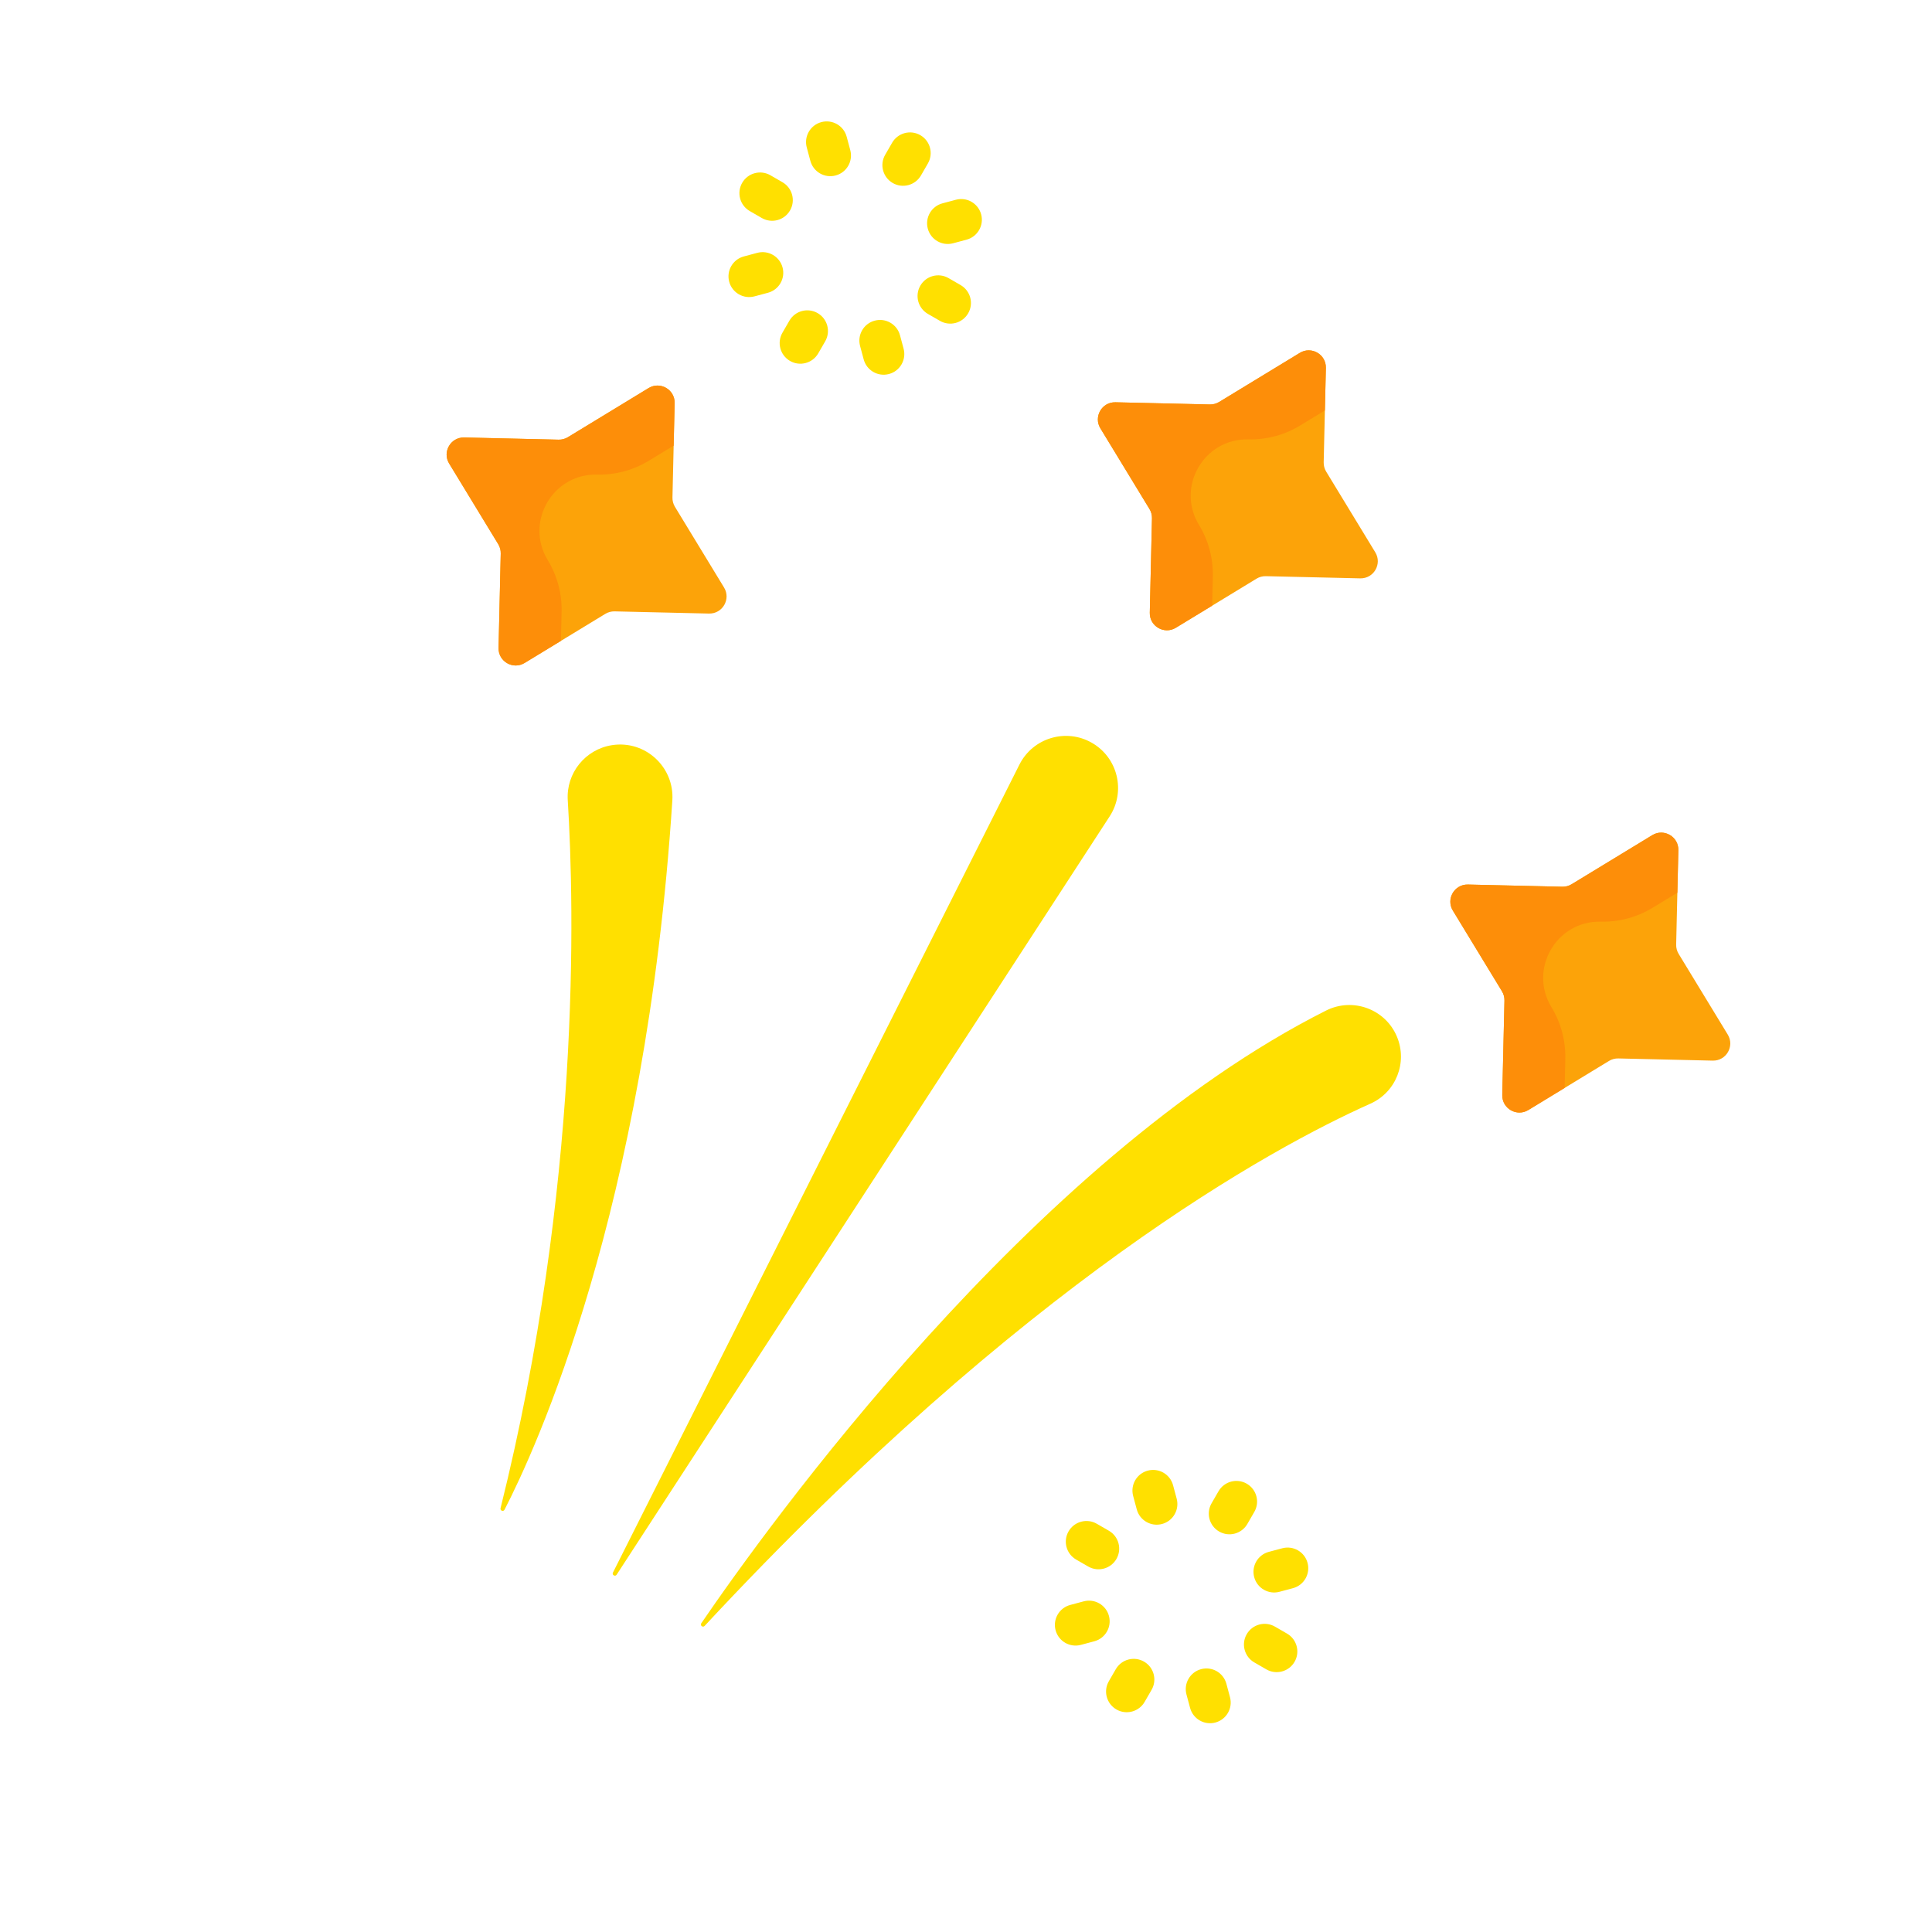 <svg width="315" height="315" viewBox="0 0 315 315" fill="none" xmlns="http://www.w3.org/2000/svg">
<g clip-path="url(#clip0)">
<path d="M203.274 241.906C204.885 242.836 205.437 244.897 204.507 246.508L203.373 248.472C202.443 250.083 200.382 250.636 198.771 249.705C197.159 248.775 196.607 246.714 197.538 245.103L198.671 243.139C199.602 241.528 201.662 240.976 203.274 241.906Z" fill="#FFE000"/>
<path d="M186.525 270.916C188.136 271.846 188.688 273.907 187.758 275.518L186.624 277.482C185.694 279.093 183.633 279.645 182.022 278.715C180.411 277.785 179.858 275.724 180.789 274.113L181.923 272.149C182.853 270.538 184.913 269.985 186.525 270.916Z" fill="#FFE000"/>
<path d="M186.91 248.139C186.164 247.708 185.582 246.993 185.341 246.095L184.753 243.904C184.27 242.107 185.336 240.259 187.133 239.776C188.93 239.294 190.778 240.359 191.26 242.156L191.849 244.347C192.331 246.144 191.266 247.992 189.469 248.475C188.57 248.716 187.658 248.57 186.91 248.139Z" fill="#FFE000"/>
<path d="M199.955 274.526L200.543 276.717C201.026 278.514 199.96 280.362 198.163 280.845C197.264 281.086 196.352 280.94 195.605 280.509C194.859 280.078 194.277 279.363 194.036 278.465L193.447 276.274C192.964 274.477 194.03 272.629 195.827 272.147C197.624 271.664 199.472 272.729 199.955 274.526Z" fill="#FFE000"/>
<path d="M178.828 248.441L180.794 249.576C182.405 250.506 182.957 252.567 182.027 254.178C181.097 255.79 179.036 256.342 177.425 255.411L175.458 254.276C173.847 253.346 173.295 251.285 174.225 249.674C175.156 248.063 177.216 247.51 178.828 248.441Z" fill="#FFE000"/>
<path d="M203.269 266.443C204.2 264.831 206.26 264.279 207.872 265.209L209.838 266.345C211.449 267.275 212.001 269.336 211.071 270.947C210.141 272.558 208.08 273.11 206.469 272.18L204.503 271.045C202.891 270.114 202.339 268.054 203.269 266.443Z" fill="#FFE000"/>
<path d="M176.683 261.091C178.481 260.61 180.328 261.678 180.808 263.475C181.288 265.273 180.221 267.12 178.423 267.6L176.232 268.186C175.334 268.426 174.423 268.28 173.677 267.849C172.93 267.418 172.347 266.701 172.107 265.801C171.627 264.004 172.694 262.157 174.492 261.677L176.683 261.091Z" fill="#FFE000"/>
<path d="M209.064 252.435C210.862 251.955 212.709 253.022 213.189 254.82C213.669 256.617 212.602 258.464 210.804 258.944L208.613 259.53C207.714 259.771 206.804 259.624 206.058 259.193C205.311 258.762 204.728 258.045 204.488 257.146C204.007 255.348 205.075 253.501 206.872 253.021L209.064 252.435Z" fill="#FFE000"/>
<path d="M150.057 22.04C151.668 22.971 152.22 25.031 151.29 26.642L150.157 28.606C149.226 30.217 147.166 30.77 145.554 29.839C143.943 28.909 143.391 26.848 144.321 25.237L145.455 23.273C146.385 21.662 148.446 21.11 150.057 22.04Z" fill="#FFE000"/>
<path d="M133.308 51.05C134.92 51.98 135.472 54.041 134.542 55.652L133.408 57.616C132.477 59.227 130.417 59.779 128.805 58.849C127.194 57.919 126.642 55.858 127.572 54.247L128.706 52.283C129.636 50.672 131.697 50.119 133.308 51.05Z" fill="#FFE000"/>
<path d="M133.694 28.273C132.948 27.842 132.366 27.127 132.125 26.229L131.536 24.038C131.054 22.241 132.119 20.392 133.916 19.91C135.713 19.428 137.562 20.493 138.044 22.29L138.632 24.481C139.115 26.278 138.049 28.126 136.252 28.608C135.353 28.85 134.441 28.704 133.694 28.273Z" fill="#FFE000"/>
<path d="M146.738 54.66L147.326 56.851C147.809 58.648 146.744 60.497 144.947 60.979C144.047 61.221 143.135 61.075 142.388 60.643C141.642 60.212 141.06 59.497 140.819 58.599L140.23 56.408C139.748 54.611 140.813 52.763 142.61 52.281C144.407 51.797 146.255 52.863 146.738 54.66Z" fill="#FFE000"/>
<path d="M125.611 28.575L127.577 29.71C129.188 30.64 129.741 32.701 128.81 34.312C127.88 35.924 125.819 36.476 124.208 35.546L122.242 34.411C120.63 33.48 120.078 31.42 121.008 29.808C121.939 28.197 123.999 27.645 125.611 28.575Z" fill="#FFE000"/>
<path d="M150.053 46.577C150.983 44.965 153.044 44.413 154.655 45.344L156.621 46.479C158.233 47.409 158.785 49.47 157.854 51.081C156.924 52.693 154.863 53.245 153.252 52.314L151.286 51.179C149.674 50.249 149.122 48.188 150.053 46.577Z" fill="#FFE000"/>
<path d="M123.467 41.225C125.264 40.744 127.111 41.812 127.592 43.61C128.072 45.408 127.004 47.254 125.207 47.734L123.015 48.32C122.117 48.56 121.207 48.414 120.461 47.983C119.713 47.552 119.131 46.835 118.89 45.935C118.41 44.138 119.477 42.291 121.275 41.811L123.467 41.225Z" fill="#FFE000"/>
<path d="M155.396 39.664C154.498 39.904 153.587 39.758 152.841 39.327C152.094 38.896 151.511 38.179 151.271 37.28C150.791 35.482 151.858 33.635 153.656 33.155L155.847 32.569C157.645 32.088 159.492 33.156 159.972 34.953C160.453 36.751 159.385 38.598 157.588 39.078L155.396 39.664Z" fill="#FFE000"/>
<path d="M211.929 57.533L198.775 65.538C198.318 65.816 197.792 65.957 197.257 65.945L181.863 65.589C179.654 65.538 178.262 67.949 179.411 69.836L187.416 82.99C187.694 83.447 187.835 83.973 187.822 84.508L187.466 99.902C187.415 102.111 189.826 103.502 191.714 102.354L204.868 94.349C205.324 94.071 205.851 93.93 206.385 93.942L221.779 94.298C223.988 94.349 225.38 91.938 224.231 90.051L216.226 76.897C215.948 76.441 215.807 75.914 215.819 75.38L216.175 59.986C216.226 57.776 213.816 56.384 211.929 57.533Z" fill="#FCA309"/>
<path d="M181.862 65.589L197.257 65.945C197.791 65.958 198.317 65.817 198.774 65.539L211.928 57.533C213.816 56.384 216.227 57.776 216.176 59.985L216.015 66.918L211.972 69.379C209.434 70.923 206.507 71.707 203.537 71.638C196.286 71.471 191.715 79.386 195.487 85.583C197.031 88.12 197.815 91.047 197.747 94.017L197.637 98.749L191.714 102.354C189.826 103.503 187.415 102.111 187.467 99.902L187.823 84.508C187.835 83.974 187.694 83.447 187.416 82.991L179.41 69.837C178.262 67.949 179.654 65.538 181.862 65.589Z" fill="#FD8E09"/>
<path d="M269.397 136.163L256.244 144.169C255.787 144.447 255.26 144.588 254.726 144.575L239.332 144.219C237.123 144.168 235.731 146.579 236.88 148.467L244.885 161.62C245.162 162.077 245.304 162.604 245.291 163.138L244.935 178.532C244.884 180.741 247.295 182.133 249.182 180.984L262.336 172.979C262.793 172.701 263.319 172.56 263.854 172.572L279.248 172.928C281.457 172.98 282.849 170.569 281.7 168.681L273.695 155.528C273.417 155.071 273.276 154.544 273.288 154.01L273.644 138.616C273.695 136.406 271.284 135.015 269.397 136.163Z" fill="#FCA309"/>
<path d="M239.331 144.22L254.725 144.576C255.26 144.588 255.786 144.447 256.243 144.169L269.397 136.163C271.285 135.015 273.695 136.407 273.644 138.615L273.484 145.548L269.44 148.009C266.903 149.553 263.976 150.337 261.006 150.269C253.754 150.101 249.184 158.017 252.955 164.213C254.499 166.75 255.284 169.677 255.215 172.647L255.105 177.38L249.182 180.985C247.295 182.133 244.884 180.741 244.935 178.533L245.291 163.139C245.304 162.604 245.163 162.078 244.885 161.621L236.879 148.467C235.73 146.579 237.122 144.169 239.331 144.22Z" fill="#FD8E09"/>
<path d="M105.749 63.272L92.595 71.278C92.138 71.556 91.612 71.697 91.078 71.684L75.683 71.328C73.475 71.277 72.083 73.688 73.231 75.576L81.237 88.729C81.515 89.186 81.656 89.712 81.643 90.247L81.287 105.641C81.236 107.85 83.647 109.242 85.534 108.093L98.688 100.088C99.145 99.81 99.671 99.669 100.206 99.681L115.6 100.037C117.809 100.088 119.201 97.677 118.052 95.79L110.046 82.636C109.769 82.18 109.628 81.653 109.64 81.119L109.996 65.724C110.047 63.516 107.636 62.124 105.749 63.272Z" fill="#FCA309"/>
<path d="M75.683 71.329L91.077 71.685C91.612 71.697 92.138 71.556 92.595 71.278L105.748 63.273C107.636 62.124 110.047 63.516 109.995 65.724L109.835 72.657L105.791 75.118C103.254 76.662 100.327 77.447 97.357 77.378C90.105 77.21 85.535 85.126 89.306 91.322C90.85 93.859 91.635 96.787 91.566 99.757L91.457 104.489L85.533 108.094C83.646 109.242 81.235 107.85 81.286 105.642L81.642 90.248C81.655 89.713 81.514 89.187 81.236 88.73L73.23 75.576C72.082 73.688 73.474 71.277 75.683 71.329Z" fill="#FD8E09"/>
<path d="M82.259 246.15C87.32 236.342 105.28 197.351 109.621 130.51C109.976 125.05 105.202 120.656 99.794 121.491C95.432 122.163 92.295 126.048 92.568 130.453C93.66 148.023 94.673 193.456 81.612 245.903C81.512 246.306 82.068 246.519 82.259 246.15Z" fill="#FFE000"/>
<path d="M114.34 264.664C124.964 249.113 168.159 188.949 216.199 164.767C220.573 162.565 225.895 164.522 227.772 169.045C229.516 173.248 227.606 178.081 223.451 179.938C207.383 187.122 167.066 208.998 114.886 265.092C114.592 265.408 114.097 265.019 114.34 264.664Z" fill="#FFE000"/>
<path d="M100.54 256.744L180.92 133.109C183.574 129.028 182.262 123.557 178.046 121.123C173.817 118.681 168.405 120.299 166.21 124.662L99.936 256.398C99.739 256.791 100.3 257.113 100.54 256.744Z" fill="#FFE000"/>
</g>
<defs>
<clipPath id="clip0">
<rect width="230" height="230" fill="white" transform="matrix(-0.866 -0.5 -0.5 0.866 314.372 115)"/>
</clipPath>
</defs>
</svg>
